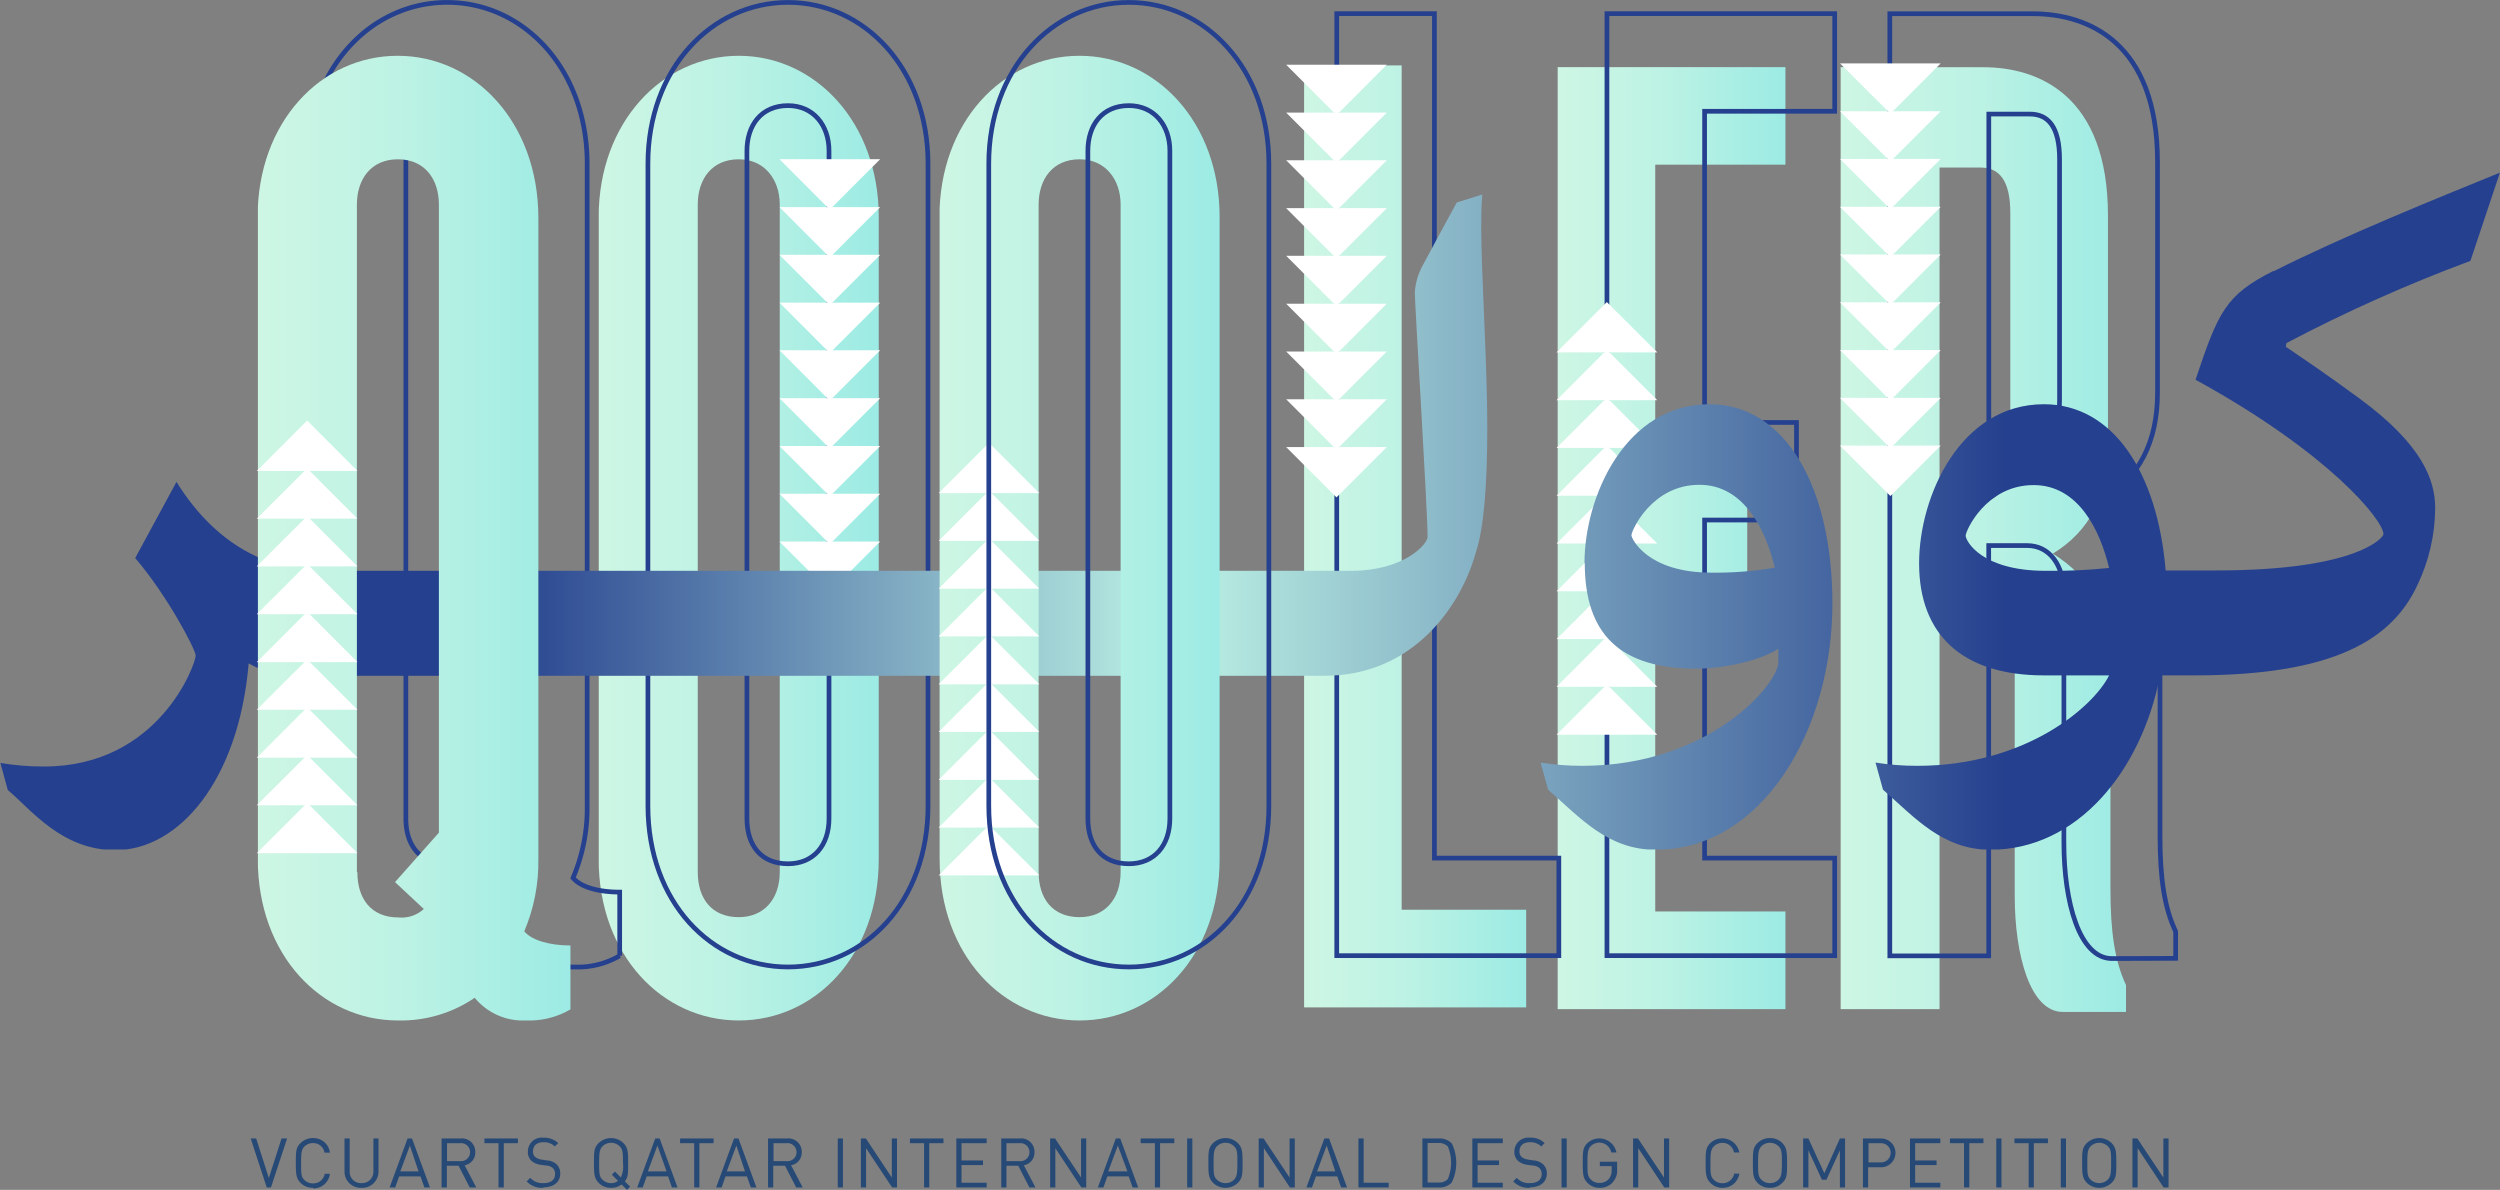 <svg id="Layer_1" data-name="Layer 1" xmlns="http://www.w3.org/2000/svg" xmlns:xlink="http://www.w3.org/1999/xlink" viewBox="0 0 260.37 123.92"><rect x="0" y="0" width="260.37" height="123.92" fill="#808080" stroke="none"/><defs><style>.cls-1,.cls-11{fill:none;}.cls-2{clip-path:url(#clip-path);}.cls-3{fill:url(#linear-gradient);}.cls-4{clip-path:url(#clip-path-2);}.cls-5{fill:url(#linear-gradient-2);}.cls-6{clip-path:url(#clip-path-3);}.cls-7{fill:url(#linear-gradient-3);}.cls-8{clip-path:url(#clip-path-4);}.cls-9{fill:url(#linear-gradient-4);}.cls-10{clip-path:url(#clip-path-5);}.cls-11{stroke:#25408e;stroke-miterlimit:10;stroke-width:0.49px;}.cls-12{fill:#fff;}.cls-13{clip-path:url(#clip-path-6);}.cls-14{fill:url(#linear-gradient-5);}.cls-15{clip-path:url(#clip-path-7);}.cls-16{fill:url(#linear-gradient-6);}.cls-17{clip-path:url(#clip-path-9);}.cls-18{fill:url(#linear-gradient-7);}.cls-19{fill:#274976;}</style><clipPath id="clip-path" transform="translate(-74.58 -60.69)"><polygon class="cls-1" points="210.4 165.61 210.4 67.5 220.56 67.5 220.56 155.44 233.53 155.44 233.53 165.61 210.4 165.61"/></clipPath><linearGradient id="linear-gradient" y1="238.93" x2="1" y2="238.93" gradientTransform="matrix(23.13, 0, 0, -23.13, 135.82, 5581.89)" gradientUnits="userSpaceOnUse"><stop offset="0" stop-color="#cef6e4"/><stop offset="0.47" stop-color="#bcf2e4"/><stop offset="1" stop-color="#9cebe4"/></linearGradient><clipPath id="clip-path-2" transform="translate(-74.58 -60.69)"><path class="cls-1" d="M147.25,151.5V82c0-2.65,1.47-4.72,4.27-4.72,2.65,0,4.27,2.07,4.27,4.72V151.5c0,2.8-1.62,4.71-4.27,4.71-2.8,0-4.27-1.91-4.27-4.71M136.93,83.29v66.88c0,10,6.63,16.8,14.59,16.8s14.58-6.78,14.58-16.8V83.29c0-9.87-6.63-16.79-14.58-16.79s-14.59,6.92-14.59,16.79"/></clipPath><linearGradient id="linear-gradient-2" x1="0" y1="238.93" x2="1" y2="238.93" gradientTransform="matrix(29.17, 0, 0, -29.17, 62.36, 7025.05)" xlink:href="#linear-gradient"/><clipPath id="clip-path-3" transform="translate(-74.58 -60.69)"><polygon class="cls-1" points="236.81 67.68 236.81 165.79 260.53 165.79 260.53 155.62 246.97 155.62 246.97 120.42 256.55 120.42 256.55 110.25 246.97 110.25 246.97 77.84 260.53 77.84 260.53 67.68 236.81 67.68"/></clipPath><linearGradient id="linear-gradient-3" x1="0" y1="238.93" x2="1" y2="238.93" gradientTransform="matrix(23.72, 0, 0, -23.72, 162.23, 5722.8)" xlink:href="#linear-gradient"/><clipPath id="clip-path-4" transform="translate(-74.58 -60.69)"><path class="cls-1" d="M276.58,78.14h4.28c1.91,0,3.09,1.32,3.09,4.71V107.9c0,3.53-1.33,5.15-3.54,5.15h-3.83ZM266.27,67.68v98.11h10.31V123.07h4c2.36,0,3.83,2.06,3.83,5V154c0,6.19,1.62,12.08,5,12.08H296v-2.8c-1.18-2.5-1.62-5.59-1.62-10V129.55c0-5.3-2.21-8.84-6-11.2,3.83-2.35,5.74-6,5.74-11.19v-24c0-12.53-7.21-15.47-13-15.47Z"/></clipPath><linearGradient id="linear-gradient-4" x1="0" y1="238.93" x2="1" y2="238.93" gradientTransform="matrix(29.76, 0, 0, -29.76, 191.7, 7166.08)" xlink:href="#linear-gradient"/><clipPath id="clip-path-5" transform="translate(-74.58 -60.69)"><rect class="cls-1" width="396.85" height="238.93"/></clipPath><clipPath id="clip-path-6" transform="translate(-74.58 -60.69)"><path class="cls-1" d="M244.49,116.44c0-.48,2.11-5.26,7.08-5.26,4.7,0,6.92,4.78,7.85,8.63a36.1,36.1,0,0,1-6.6.52c-6.7,0-8.33-3.56-8.33-3.89m-4.86,2.89c0,7.41,3.67,11,11.64,11,3,0,6.85-.93,8.52-2.08,0,.6,0,1.12,0,1.41,0,2.23-7.12,10.79-20.42,10.79a27.59,27.59,0,0,1-4.34-.34l.78,2.82c3.34,2.93,6.23,6.26,11.19,6.26,11.16,0,18.42-12.49,18.42-25.64,0-12.08-4.85-20.76-12.82-20.76-8.71,0-13,9.57-13,16.57m-13.3-37.58c-1.37,2.49-2.71,5-3.45,6.38a6.69,6.69,0,0,0-.92,3c0,1.26,1.33,22.57,1.33,25.46,0,.7-2.37,3.52-8,3.52h-107c-5,0-10.82-2.07-15.3-9.26l-4.3,7.93c3.37,3.93,6.3,9.56,6.3,10.15,0,.89-3.82,11.56-15.79,11.56a26.85,26.85,0,0,1-4.55-.37l.77,2.82c2.34,1.93,5.56,6.26,11.19,6.26,6.64,0,12.86-7.26,13.9-19.45a9.78,9.78,0,0,0,5.19,1.29H212.54c9.27,0,14.27-7.33,15.79-13,.78-2.38,1.15-6.79,1.15-13s-.63-16.12-.63-20.53c0-1.19,0-2.26.11-3.6Zm53,34.69c0-.48,2.11-5.26,7.08-5.26,4.71,0,6.93,4.78,7.86,8.63a56.51,56.51,0,0,1-6.6.3c-6.71,0-8.34-3.11-8.34-3.67m32.06-27.57c-5,2.52-5.75,4.26-8.12,11.34,13.93,7.63,19.57,14.64,19.57,16.08,0,.37-2.78,3.78-17.38,3.78h-5.3c-.86-10.23-5.49-17.31-12.68-17.31-8.7,0-13,9.57-13,16.57,0,7.41,4.48,11.67,13,11.67h6.79c-1.6,3.23-8.64,9.42-20,9.42a27.47,27.47,0,0,1-4.33-.34l.78,2.82c3.33,2.93,6.22,6.26,11.19,6.26,9,0,15.71-8.11,17.67-18.16h3.56c14.57,0,20.61-3.74,23.24-9.41a18.77,18.77,0,0,0,1.85-8c0-2.93-1.33-6.6-7.82-11.38-3.78-2.78-5.74-4.07-7.74-5.44l.07-.38a163,163,0,0,1,19.16-8.56l3.07-9.19c-6.48,2.64-16.3,6.6-23.56,10.27"/></clipPath><linearGradient id="linear-gradient-5" y1="238.93" x2="1" y2="238.93" gradientTransform="matrix(260.37, 0, 0, -260.37, 0, 62262.74)" gradientUnits="userSpaceOnUse"><stop offset="0" stop-color="#25408e"/><stop offset="0.2" stop-color="#25408e"/><stop offset="0.47" stop-color="#bcf2e4"/><stop offset="0.8" stop-color="#25408e"/><stop offset="1" stop-color="#25408e"/></linearGradient><clipPath id="clip-path-7" transform="translate(-74.58 -60.69)"><path class="cls-1" d="M111.75,151.5V82c0-2.65,1.47-4.72,4.27-4.72s4.27,2.07,4.27,4.72v65.41l-4.57,5.15,3,2.8a3.42,3.42,0,0,1-2.65.88c-2.8,0-4.27-1.91-4.27-4.71M101.43,83.29v66.88c0,10,6.63,16.8,14.59,16.8a13.66,13.66,0,0,0,8-2.36,6.5,6.5,0,0,0,5.31,2.36,8.52,8.52,0,0,0,4.71-1.18v-6.63c-2.36,0-4.12-.59-4.86-1.47a18.52,18.52,0,0,0,1.47-7.52V83.29C130.6,73.42,124,66.5,116,66.5s-14.59,6.92-14.59,16.79"/></clipPath><linearGradient id="linear-gradient-6" x1="0" y1="238.93" x2="1" y2="238.93" gradientTransform="matrix(32.56, 0, 0, -32.56, 26.86, 7834.62)" xlink:href="#linear-gradient"/><clipPath id="clip-path-9" transform="translate(-74.58 -60.69)"><path class="cls-1" d="M182.75,151.5V82c0-2.65,1.47-4.72,4.27-4.72,2.65,0,4.27,2.07,4.27,4.72V151.5c0,2.8-1.62,4.71-4.27,4.71-2.8,0-4.27-1.91-4.27-4.71M172.44,83.29v66.88c0,10,6.63,16.8,14.58,16.8s14.58-6.78,14.58-16.8V83.29C201.6,73.42,195,66.5,187,66.5s-14.58,6.92-14.58,16.79"/></clipPath><linearGradient id="linear-gradient-7" x1="0" y1="238.93" x2="1" y2="238.93" gradientTransform="matrix(29.17, 0, 0, -29.17, 97.86, 7025.05)" xlink:href="#linear-gradient"/></defs><title>Qooler_Outlined_Logo_200608OL_RGB</title><g class="cls-2"><rect class="cls-3" x="135.82" y="6.81" width="23.13" height="98.11"/></g><g class="cls-4"><rect class="cls-5" x="62.36" y="5.81" width="29.17" height="100.47"/></g><g class="cls-6"><rect class="cls-7" x="162.23" y="6.99" width="23.72" height="98.11"/></g><g class="cls-8"><rect class="cls-9" x="191.7" y="6.99" width="29.76" height="98.4"/></g><g class="cls-10"><path class="cls-11" d="M134.4,161.4a6.48,6.48,0,0,1-5.3-2.35,13.66,13.66,0,0,1-7.95,2.35c-8,0-14.59-6.77-14.59-16.79V77.73c0-9.87,6.63-16.79,14.59-16.79s14.58,6.92,14.58,16.79v66.88a18.43,18.43,0,0,1-1.47,7.51c.73.89,2.5,1.48,4.86,1.48v6.63A8.62,8.62,0,0,1,134.4,161.4Zm-9-85c0-2.65-1.62-4.71-4.27-4.71-2.8,0-4.28,2.06-4.28,4.71v69.54c0,2.8,1.48,4.71,4.28,4.71a3.46,3.46,0,0,0,2.65-.88l-3-2.8,4.57-5.16Z" transform="translate(-74.58 -60.69)"/><path class="cls-11" d="M156.65,161.4c-8,0-14.59-6.77-14.59-16.79V77.73c0-9.87,6.63-16.79,14.59-16.79s14.58,6.92,14.58,16.79v66.88C171.23,154.63,164.6,161.4,156.65,161.4Zm4.27-85c0-2.65-1.62-4.71-4.27-4.71-2.8,0-4.28,2.06-4.28,4.71v69.54c0,2.8,1.48,4.71,4.28,4.71,2.65,0,4.27-1.91,4.27-4.71Z" transform="translate(-74.58 -60.69)"/><polygon class="cls-11" points="139.22 99.53 139.22 1.42 149.39 1.42 149.39 89.37 162.35 89.37 162.35 99.53 139.22 99.53"/><polygon class="cls-11" points="167.36 99.53 167.36 1.42 191.08 1.42 191.08 11.59 177.53 11.59 177.53 44 187.1 44 187.1 54.16 177.53 54.16 177.53 89.37 191.08 89.37 191.08 99.53 167.36 99.53"/><path class="cls-11" d="M294.53,160.52c-3.39,0-5-5.89-5-12.08V122.51c0-2.94-1.48-5-3.83-5h-4v42.73H271.4V62.12h14.88c5.74,0,13,2.94,13,15.46v24c0,5.15-1.91,8.83-5.74,11.19,3.83,2.36,6,5.89,6,11.2V147.7c0,4.42.45,7.52,1.63,10v2.8Zm-5.45-83.23c0-3.39-1.18-4.72-3.1-4.72h-4.27v34.92h3.83c2.21,0,3.54-1.62,3.54-5.16Z" transform="translate(-74.58 -60.69)"/><polygon class="cls-12" points="91.67 56.4 86.42 61.64 81.18 56.4 91.67 56.4"/><polygon class="cls-12" points="91.67 51.42 86.42 56.67 81.18 51.42 91.67 51.42"/><polygon class="cls-12" points="91.67 46.45 86.42 51.69 81.18 46.45 91.67 46.45"/><polygon class="cls-12" points="91.67 36.48 86.42 41.73 81.18 36.48 91.67 36.48"/><polygon class="cls-12" points="91.67 41.47 86.42 46.72 81.18 41.47 91.67 41.47"/><polygon class="cls-12" points="91.67 26.54 86.42 31.78 81.18 26.54 91.67 26.54"/><polygon class="cls-12" points="91.67 21.57 86.42 26.82 81.18 21.57 91.67 21.57"/><polygon class="cls-12" points="91.67 16.58 86.42 21.83 81.18 16.58 91.67 16.58"/><polygon class="cls-12" points="91.67 31.52 86.42 36.77 81.18 31.52 91.67 31.52"/><polygon class="cls-12" points="144.43 46.56 139.19 51.8 133.95 46.56 144.43 46.56"/><polygon class="cls-12" points="144.43 41.58 139.19 46.83 133.95 41.58 144.43 41.58"/><polygon class="cls-12" points="144.43 36.61 139.19 41.85 133.95 36.61 144.43 36.61"/><polygon class="cls-12" points="144.43 26.64 139.19 31.89 133.95 26.64 144.43 26.64"/><polygon class="cls-12" points="144.43 31.63 139.19 36.88 133.95 31.63 144.43 31.63"/><polygon class="cls-12" points="144.43 16.69 139.19 21.94 133.95 16.69 144.43 16.69"/><polygon class="cls-12" points="144.43 11.73 139.19 16.97 133.95 11.73 144.43 11.73"/><polygon class="cls-12" points="144.43 6.74 139.19 11.99 133.95 6.74 144.43 6.74"/><polygon class="cls-12" points="144.43 21.68 139.19 26.92 133.95 21.68 144.43 21.68"/><polygon class="cls-12" points="162.11 36.7 167.35 31.46 172.6 36.7 162.11 36.7"/><polygon class="cls-12" points="162.11 41.68 167.35 36.43 172.6 41.68 162.11 41.68"/><polygon class="cls-12" points="162.11 46.65 167.35 41.41 172.6 46.65 162.11 46.65"/><polygon class="cls-12" points="162.11 56.61 167.35 51.37 172.6 56.61 162.11 56.61"/><polygon class="cls-12" points="162.11 51.63 167.35 46.38 172.6 51.63 162.11 51.63"/><polygon class="cls-12" points="162.11 66.56 167.35 61.32 172.6 66.56 162.11 66.56"/><polygon class="cls-12" points="162.11 71.53 167.35 66.28 172.6 71.53 162.11 71.53"/><polygon class="cls-12" points="162.11 76.52 167.35 71.27 172.6 76.52 162.11 76.52"/><polygon class="cls-12" points="162.11 61.58 167.35 56.33 172.6 61.58 162.11 61.58"/><polygon class="cls-12" points="202.12 46.41 196.88 51.66 191.63 46.41 202.12 46.41"/><polygon class="cls-12" points="202.12 41.44 196.88 46.68 191.63 41.44 202.12 41.44"/><polygon class="cls-12" points="202.12 36.46 196.88 41.71 191.63 36.46 202.12 36.46"/><polygon class="cls-12" points="202.12 26.5 196.88 31.74 191.63 26.5 202.12 26.5"/><polygon class="cls-12" points="202.12 31.49 196.88 36.73 191.63 31.49 202.12 31.49"/><polygon class="cls-12" points="202.12 16.55 196.88 21.79 191.63 16.55 202.12 16.55"/><polygon class="cls-12" points="202.12 11.59 196.88 16.83 191.63 11.59 202.12 11.59"/><polygon class="cls-12" points="202.12 6.6 196.88 11.84 191.63 6.6 202.12 6.6"/><polygon class="cls-12" points="202.12 21.54 196.88 26.78 191.63 21.54 202.12 21.54"/></g><g class="cls-13"><rect class="cls-14" y="17.91" width="260.37" height="70.56"/></g><g class="cls-15"><rect class="cls-16" x="26.86" y="5.81" width="32.55" height="100.47"/></g><g class="cls-10"><polygon class="cls-12" points="26.74 49.05 31.99 43.8 37.23 49.05 26.74 49.05"/><polygon class="cls-12" points="26.74 54.02 31.99 48.78 37.23 54.02 26.74 54.02"/><polygon class="cls-12" points="26.74 58.99 31.99 53.75 37.23 58.99 26.74 58.99"/><polygon class="cls-12" points="26.74 68.96 31.99 63.71 37.23 68.96 26.74 68.96"/><polygon class="cls-12" points="26.74 63.97 31.99 58.73 37.23 63.97 26.74 63.97"/><polygon class="cls-12" points="26.74 78.91 31.99 73.66 37.23 78.91 26.74 78.91"/><polygon class="cls-12" points="26.74 83.87 31.99 78.63 37.23 83.87 26.74 83.87"/><polygon class="cls-12" points="26.74 88.86 31.99 83.61 37.23 88.86 26.74 88.86"/><polygon class="cls-12" points="26.74 73.92 31.99 68.68 37.23 73.92 26.74 73.92"/></g><g class="cls-17"><rect class="cls-18" x="97.86" y="5.81" width="29.17" height="100.47"/></g><g class="cls-10"><polygon class="cls-12" points="97.76 51.36 103 46.12 108.24 51.36 97.76 51.36"/><polygon class="cls-12" points="97.76 56.33 103 51.09 108.24 56.33 97.76 56.33"/><polygon class="cls-12" points="97.76 61.31 103 56.06 108.24 61.31 97.76 61.31"/><polygon class="cls-12" points="97.76 71.27 103 66.03 108.24 71.27 97.76 71.27"/><polygon class="cls-12" points="97.76 66.28 103 61.04 108.24 66.28 97.76 66.28"/><polygon class="cls-12" points="97.76 81.22 103 75.98 108.24 81.22 97.76 81.22"/><polygon class="cls-12" points="97.76 86.19 103 80.94 108.24 86.19 97.76 86.19"/><polygon class="cls-12" points="97.76 91.17 103 85.93 108.24 91.17 97.76 91.17"/><polygon class="cls-12" points="97.76 76.23 103 70.99 108.24 76.23 97.76 76.23"/><path class="cls-11" d="M192.15,161.4c-8,0-14.59-6.77-14.59-16.79V77.73c0-9.87,6.63-16.79,14.59-16.79s14.58,6.92,14.58,16.79v66.88C206.73,154.63,200.1,161.4,192.15,161.4Zm4.27-85c0-2.65-1.62-4.71-4.27-4.71-2.8,0-4.27,2.06-4.27,4.71v69.54c0,2.8,1.47,4.71,4.27,4.71,2.65,0,4.27-1.91,4.27-4.71Z" transform="translate(-74.58 -60.69)"/><polygon class="cls-19" points="28.22 123.67 27.78 123.67 26.11 118.57 26.68 118.57 28 122.69 29.32 118.57 29.9 118.57 28.22 123.67"/><path class="cls-19" d="M107.18,184.4a1.75,1.75,0,0,1-1.28-.5c-.48-.48-.51-.92-.51-2.09s0-1.61.51-2.09a1.79,1.79,0,0,1,1.28-.5,1.72,1.72,0,0,1,1.76,1.52h-.56a1.19,1.19,0,0,0-1.2-1,1.25,1.25,0,0,0-.89.35c-.32.33-.35.71-.35,1.75s0,1.42.35,1.75a1.25,1.25,0,0,0,.89.35,1.21,1.21,0,0,0,1.22-1h.54a1.72,1.72,0,0,1-1.76,1.52" transform="translate(-74.58 -60.69)"/><path class="cls-19" d="M112.24,184.4a1.69,1.69,0,0,1-1.78-1.72v-3.42H111v3.37a1.17,1.17,0,0,0,1.23,1.28,1.19,1.19,0,0,0,1.24-1.28v-3.37H114v3.42a1.69,1.69,0,0,1-1.78,1.72" transform="translate(-74.58 -60.69)"/><path class="cls-19" d="M118.78,184.36l-.41-1.15h-2.22l-.41,1.15h-.58l1.87-5.1h.46l1.87,5.1ZM117.27,180l-1,2.69h1.9Z" transform="translate(-74.58 -60.69)"/><path class="cls-19" d="M123.5,184.36l-1.16-2.26h-1.22v2.26h-.55v-5.1h2a1.38,1.38,0,0,1,1.51,1.42,1.34,1.34,0,0,1-1.11,1.37l1.21,2.31Zm-1-4.61h-1.36v1.87h1.36a.94.94,0,1,0,0-1.87" transform="translate(-74.58 -60.69)"/><polygon class="cls-19" points="52.47 119.06 52.47 123.67 51.92 123.67 51.92 119.06 50.45 119.06 50.45 118.57 53.94 118.57 53.94 119.06 52.47 119.06"/><path class="cls-19" d="M131.17,184.4a2.2,2.2,0,0,1-1.74-.67l.37-.37a1.71,1.71,0,0,0,1.39.55c.75,0,1.2-.34,1.2-.94a.78.78,0,0,0-.25-.64,1.11,1.11,0,0,0-.66-.25l-.6-.08a1.85,1.85,0,0,1-.93-.39,1.23,1.23,0,0,1-.39-1,1.44,1.44,0,0,1,1.63-1.43,2.08,2.08,0,0,1,1.52.56l-.35.35a1.6,1.6,0,0,0-1.19-.44c-.69,0-1.08.37-1.08.95a.73.73,0,0,0,.23.59,1.42,1.42,0,0,0,.66.27l.6.09a1.57,1.57,0,0,1,.92.36,1.3,1.3,0,0,1,.43,1c0,.89-.69,1.44-1.76,1.44" transform="translate(-74.58 -60.69)"/><path class="cls-19" d="M139.65,183.72l.56.56-.33.33-.56-.56a1.76,1.76,0,0,1-1.1.35,1.71,1.71,0,0,1-1.27-.5c-.48-.48-.51-.92-.51-2.09s0-1.61.51-2.09a1.86,1.86,0,0,1,2.54,0c.48.48.51.92.51,2.09s0,1.48-.35,1.91m-.55-3.66a1.28,1.28,0,0,0-1.76,0c-.32.33-.36.71-.36,1.75s0,1.42.36,1.75a1.22,1.22,0,0,0,.88.35,1.08,1.08,0,0,0,.72-.24l-.64-.64.33-.33.61.62a2.76,2.76,0,0,0,.22-1.51c0-1,0-1.42-.36-1.75" transform="translate(-74.58 -60.69)"/><path class="cls-19" d="M144.56,184.36l-.4-1.15h-2.23l-.41,1.15h-.58l1.88-5.1h.46l1.86,5.1ZM143.05,180l-1,2.69H144Z" transform="translate(-74.58 -60.69)"/><polygon class="cls-19" points="72.84 119.06 72.84 123.67 72.3 123.67 72.3 119.06 70.83 119.06 70.83 118.57 74.32 118.57 74.32 119.06 72.84 119.06"/><path class="cls-19" d="M152.78,184.36l-.41-1.15h-2.23l-.4,1.15h-.58l1.87-5.1h.46l1.87,5.1ZM151.27,180l-1,2.69h1.9Z" transform="translate(-74.58 -60.69)"/><path class="cls-19" d="M157.5,184.36l-1.16-2.26h-1.23v2.26h-.54v-5.1h2a1.38,1.38,0,0,1,1.51,1.42,1.33,1.33,0,0,1-1.11,1.37l1.21,2.31Zm-1-4.61h-1.36v1.87h1.36a.94.94,0,1,0,0-1.87" transform="translate(-74.58 -60.69)"/><rect class="cls-19" x="87.25" y="118.57" width="0.54" height="5.1"/><polygon class="cls-19" points="92.91 123.67 90.2 119.58 90.2 123.67 89.66 123.67 89.66 118.57 90.18 118.57 92.88 122.64 92.88 118.57 93.42 118.57 93.42 123.67 92.91 123.67"/><polygon class="cls-19" points="96.78 119.06 96.78 123.67 96.24 123.67 96.24 119.06 94.77 119.06 94.77 118.57 98.26 118.57 98.26 119.06 96.78 119.06"/><polygon class="cls-19" points="99.6 123.67 99.6 118.57 102.76 118.57 102.76 119.06 100.14 119.06 100.14 120.86 102.38 120.86 102.38 121.34 100.14 121.34 100.14 123.18 102.76 123.18 102.76 123.67 99.6 123.67"/><path class="cls-19" d="M181.79,184.36l-1.16-2.26H179.4v2.26h-.54v-5.1h1.95a1.38,1.38,0,0,1,1.51,1.42,1.33,1.33,0,0,1-1.11,1.37l1.21,2.31Zm-1-4.61H179.4v1.87h1.36a.94.94,0,1,0,0-1.87" transform="translate(-74.58 -60.69)"/><polygon class="cls-19" points="112.62 123.67 109.91 119.58 109.91 123.67 109.37 123.67 109.37 118.57 109.88 118.57 112.59 122.64 112.59 118.57 113.13 118.57 113.13 123.67 112.62 123.67"/><path class="cls-19" d="M192.54,184.36l-.41-1.15h-2.22l-.41,1.15h-.58l1.87-5.1h.46l1.87,5.1ZM191,180l-1,2.69H192Z" transform="translate(-74.58 -60.69)"/><polygon class="cls-19" points="120.82 119.06 120.82 123.67 120.28 123.67 120.28 119.06 118.8 119.06 118.8 118.57 122.3 118.57 122.3 119.06 120.82 119.06"/><rect class="cls-19" x="123.64" y="118.57" width="0.54" height="5.1"/><path class="cls-19" d="M203.48,183.9a1.86,1.86,0,0,1-2.54,0c-.48-.48-.51-.92-.51-2.09s0-1.61.51-2.09a1.86,1.86,0,0,1,2.54,0c.48.48.51.92.51,2.09s0,1.61-.51,2.09m-.39-3.84a1.21,1.21,0,0,0-.88-.35,1.24,1.24,0,0,0-.88.35c-.32.33-.36.71-.36,1.75s0,1.42.36,1.75a1.24,1.24,0,0,0,.88.35,1.21,1.21,0,0,0,.88-.35c.32-.33.36-.7.36-1.75s0-1.42-.36-1.75" transform="translate(-74.58 -60.69)"/><polygon class="cls-19" points="134.34 123.67 131.63 119.58 131.63 123.67 131.09 123.67 131.09 118.57 131.6 118.57 134.31 122.64 134.31 118.57 134.85 118.57 134.85 123.67 134.34 123.67"/><path class="cls-19" d="M214.26,184.36l-.41-1.15h-2.22l-.41,1.15h-.58l1.87-5.1H213l1.87,5.1ZM212.75,180l-1,2.69h1.9Z" transform="translate(-74.58 -60.69)"/><polygon class="cls-19" points="141.48 123.67 141.48 118.57 142.02 118.57 142.02 123.18 144.63 123.18 144.63 123.67 141.48 123.67"/><path class="cls-19" d="M225.8,183.82a1.7,1.7,0,0,1-1.34.54h-1.74v-5.1h1.74a1.7,1.7,0,0,1,1.34.54,4.71,4.71,0,0,1,0,4m-.43-3.7a1.29,1.29,0,0,0-1-.37h-1.11v4.12h1.11a1.25,1.25,0,0,0,1-.37,4.37,4.37,0,0,0,0-3.38" transform="translate(-74.58 -60.69)"/><polygon class="cls-19" points="153.34 123.67 153.34 118.57 156.51 118.57 156.51 119.06 153.89 119.06 153.89 120.86 156.12 120.86 156.12 121.34 153.89 121.34 153.89 123.18 156.51 123.18 156.51 123.67 153.34 123.67"/><path class="cls-19" d="M233.91,184.4a2.19,2.19,0,0,1-1.73-.67l.36-.37a1.72,1.72,0,0,0,1.39.55c.75,0,1.21-.34,1.21-.94a.81.81,0,0,0-.25-.64,1.14,1.14,0,0,0-.67-.25l-.59-.08a1.85,1.85,0,0,1-.93-.39,1.21,1.21,0,0,1-.4-1,1.45,1.45,0,0,1,1.64-1.43,2,2,0,0,1,1.51.56l-.35.35a1.6,1.6,0,0,0-1.19-.44c-.68,0-1.08.37-1.08.95a.76.76,0,0,0,.23.59,1.41,1.41,0,0,0,.67.27l.59.09a1.61,1.61,0,0,1,.93.36,1.3,1.3,0,0,1,.43,1c0,.89-.7,1.44-1.77,1.44" transform="translate(-74.58 -60.69)"/><rect class="cls-19" x="162.63" y="118.57" width="0.54" height="5.1"/><path class="cls-19" d="M242.56,183.81a1.78,1.78,0,0,1-1.36.59,1.71,1.71,0,0,1-1.27-.5c-.48-.48-.51-.92-.51-2.09s0-1.61.51-2.09a1.82,1.82,0,0,1,3,1h-.54a1.27,1.27,0,0,0-2.12-.68c-.32.33-.36.71-.36,1.75s0,1.42.36,1.75a1.21,1.21,0,0,0,.88.35,1.27,1.27,0,0,0,1-.43,1.4,1.4,0,0,0,.28-.92v-.4H241.2v-.46H243v.8a1.72,1.72,0,0,1-.44,1.31" transform="translate(-74.58 -60.69)"/><polygon class="cls-19" points="173.33 123.67 170.62 119.58 170.62 123.67 170.08 123.67 170.08 118.57 170.59 118.57 173.3 122.64 173.3 118.57 173.84 118.57 173.84 123.67 173.33 123.67"/><path class="cls-19" d="M254,184.4a1.71,1.71,0,0,1-1.27-.5c-.48-.48-.51-.92-.51-2.09s0-1.61.51-2.09a1.81,1.81,0,0,1,3,1h-.56a1.2,1.2,0,0,0-1.21-1,1.24,1.24,0,0,0-.88.35c-.32.33-.36.71-.36,1.75s0,1.42.36,1.75a1.24,1.24,0,0,0,.88.35,1.22,1.22,0,0,0,1.23-1h.54A1.73,1.73,0,0,1,254,184.4" transform="translate(-74.58 -60.69)"/><path class="cls-19" d="M260.19,183.9a1.72,1.72,0,0,1-1.27.5,1.75,1.75,0,0,1-1.28-.5c-.48-.48-.5-.92-.5-2.09s0-1.61.5-2.09a1.79,1.79,0,0,1,1.28-.5,1.76,1.76,0,0,1,1.27.5c.47.48.51.92.51,2.09s0,1.61-.51,2.09m-.39-3.84a1.24,1.24,0,0,0-.88-.35,1.21,1.21,0,0,0-.88.35c-.32.33-.36.71-.36,1.75s0,1.42.36,1.75a1.21,1.21,0,0,0,.88.35,1.24,1.24,0,0,0,.88-.35c.32-.33.36-.7.36-1.75s0-1.42-.36-1.75" transform="translate(-74.58 -60.69)"/><polygon class="cls-19" points="191.62 123.67 191.62 119.8 190.22 122.87 189.75 122.87 188.34 119.8 188.34 123.67 187.79 123.67 187.79 118.57 188.34 118.57 190 122.19 191.62 118.57 192.16 118.57 192.16 123.67 191.62 123.67"/><path class="cls-19" d="M270.49,182.26h-1.35v2.1h-.54v-5.1h1.89a1.5,1.5,0,1,1,0,3m0-2.51h-1.31v2h1.31a1,1,0,1,0,0-2" transform="translate(-74.58 -60.69)"/><polygon class="cls-19" points="198.92 123.67 198.92 118.57 202.08 118.57 202.08 119.06 199.46 119.06 199.46 120.86 201.69 120.86 201.69 121.34 199.46 121.34 199.46 123.18 202.08 123.18 202.08 123.67 198.92 123.67"/><polygon class="cls-19" points="205.1 119.06 205.1 123.67 204.55 123.67 204.55 119.06 203.08 119.06 203.08 118.57 206.57 118.57 206.57 119.06 205.1 119.06"/><rect class="cls-19" x="207.91" y="118.57" width="0.54" height="5.1"/><polygon class="cls-19" points="211.82 119.06 211.82 123.67 211.28 123.67 211.28 119.06 209.8 119.06 209.8 118.57 213.29 118.57 213.29 119.06 211.82 119.06"/><rect class="cls-19" x="214.63" y="118.57" width="0.54" height="5.1"/><path class="cls-19" d="M294.48,183.9a1.86,1.86,0,0,1-2.54,0c-.48-.48-.51-.92-.51-2.09s0-1.61.51-2.09a1.86,1.86,0,0,1,2.54,0c.48.48.51.92.51,2.09s0,1.61-.51,2.09m-.39-3.84a1.28,1.28,0,0,0-1.76,0c-.32.33-.36.71-.36,1.75s0,1.42.36,1.75a1.28,1.28,0,0,0,1.76,0c.32-.33.36-.7.36-1.75s0-1.42-.36-1.75" transform="translate(-74.58 -60.69)"/><polygon class="cls-19" points="225.33 123.67 222.63 119.58 222.63 123.67 222.09 123.67 222.09 118.57 222.6 118.57 225.31 122.64 225.31 118.57 225.85 118.57 225.85 123.67 225.33 123.67"/></g></svg>